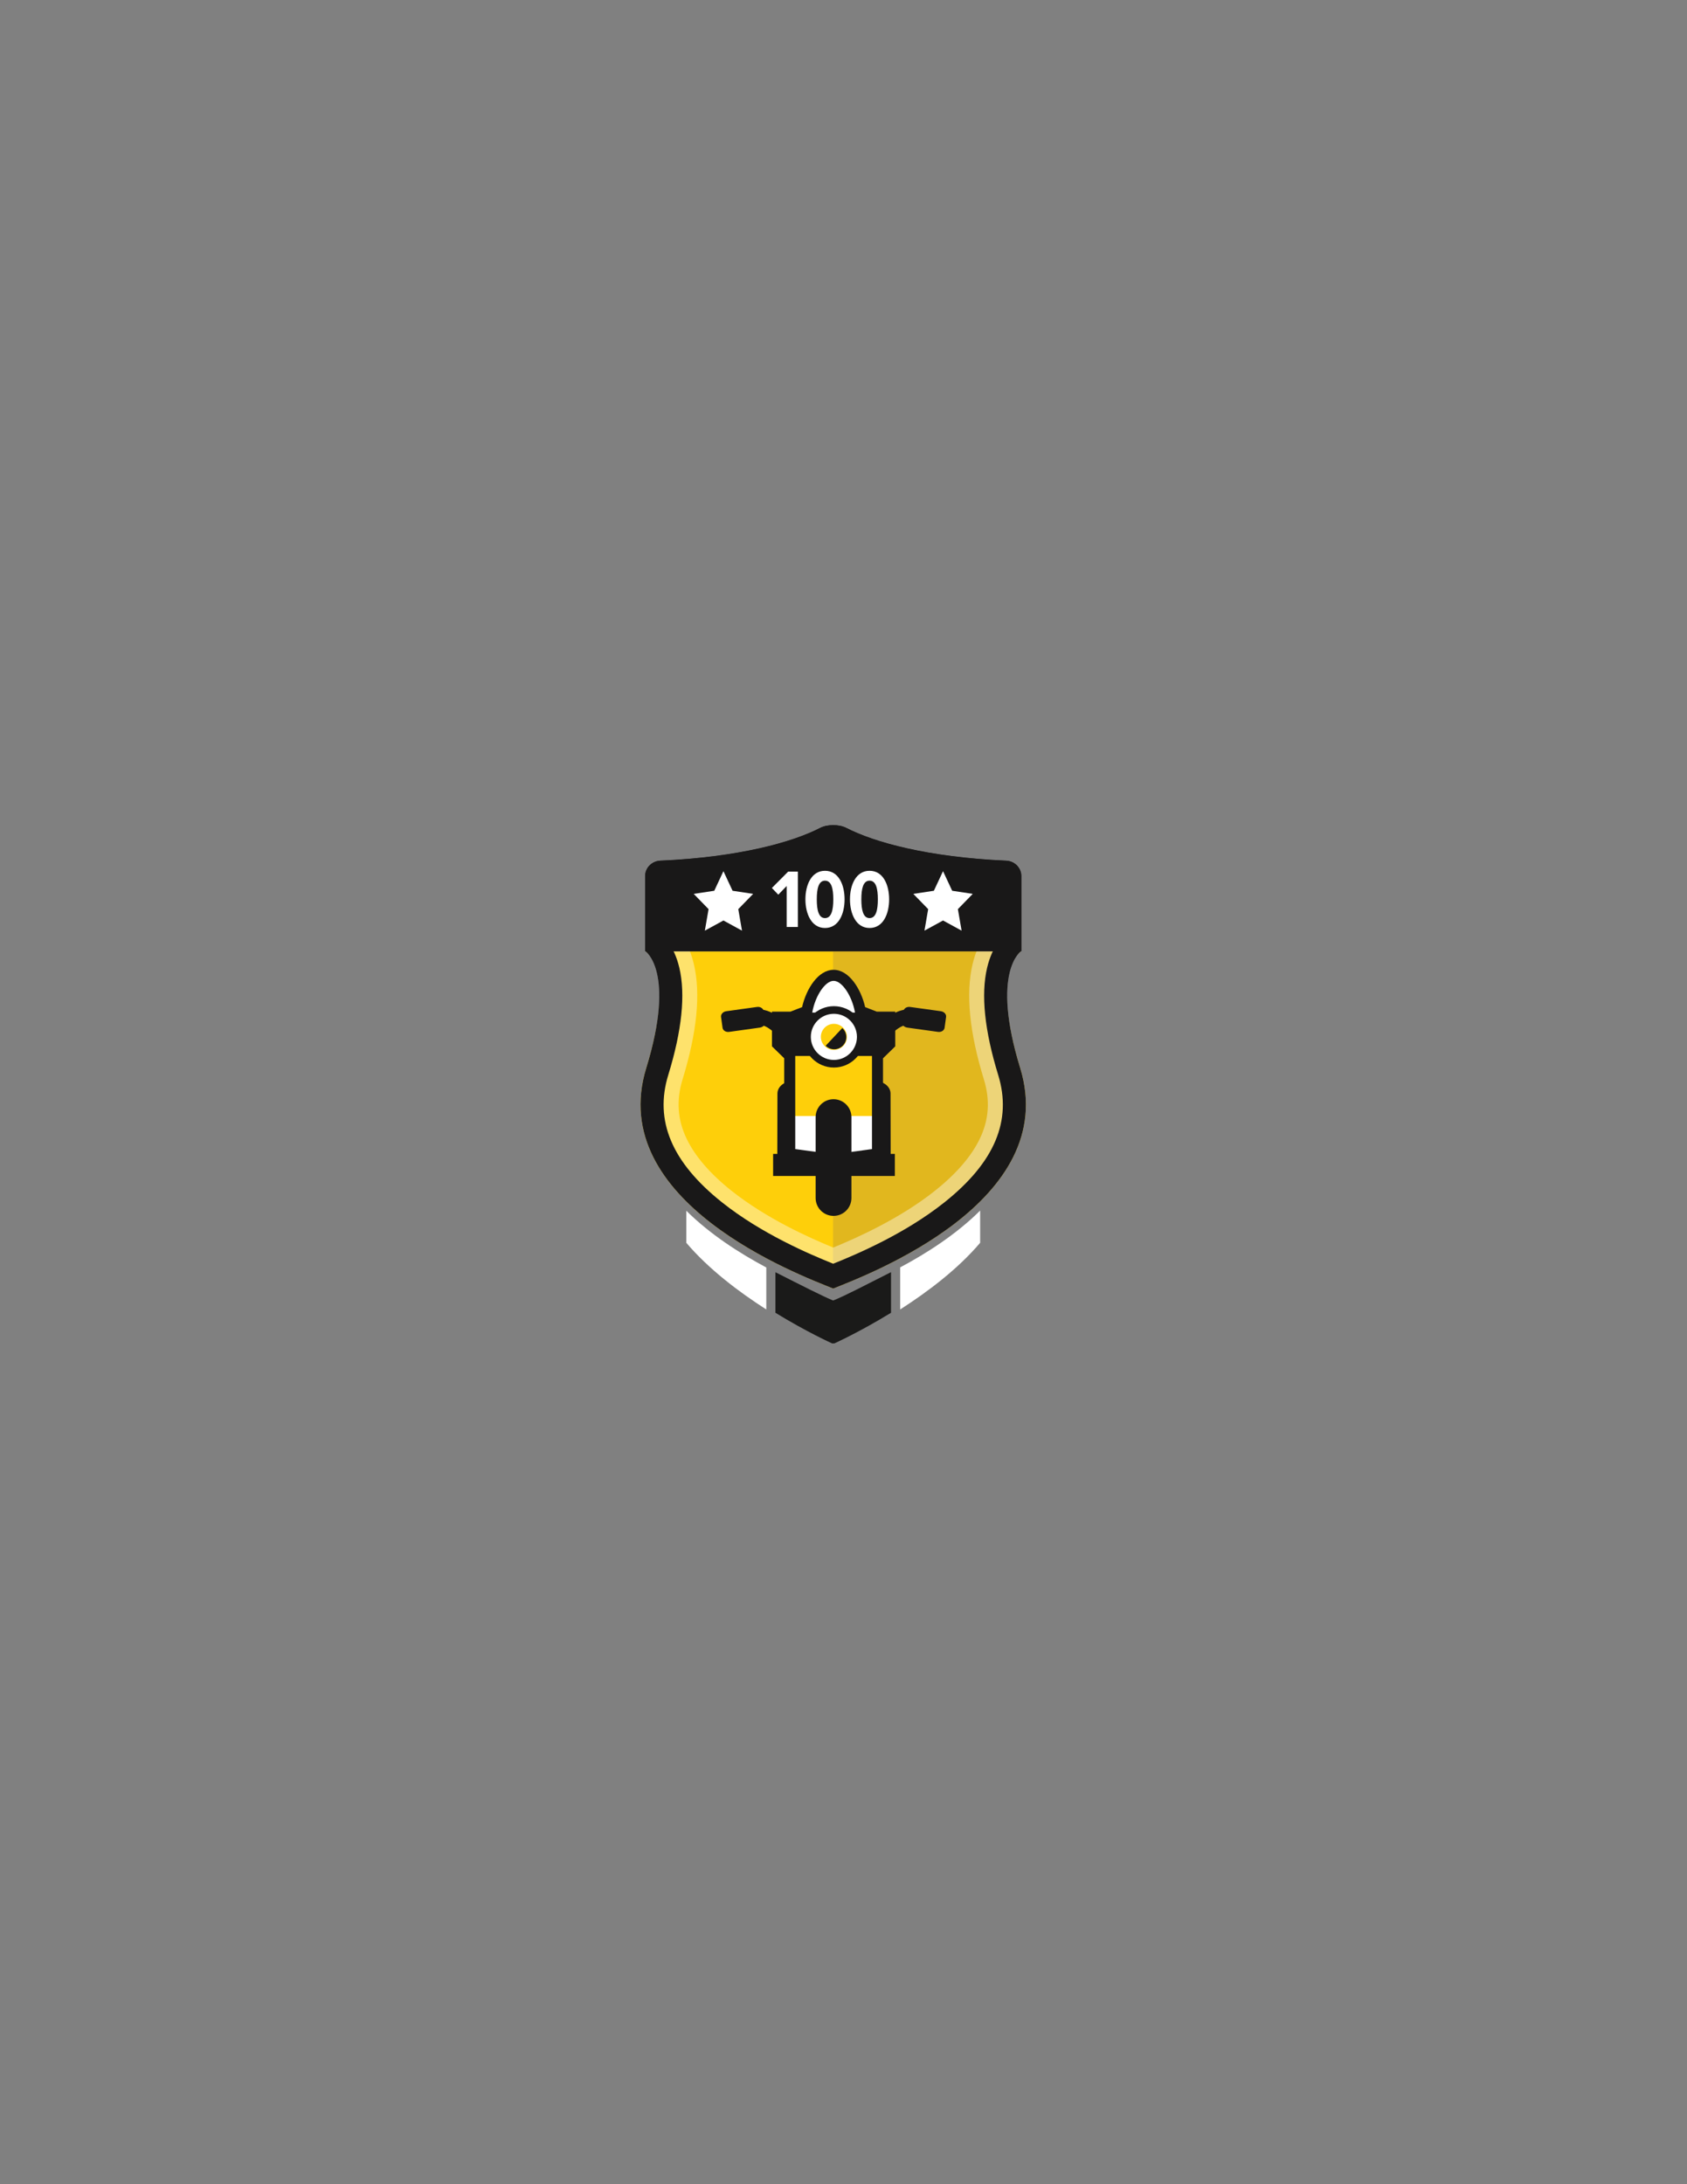 <?xml version="1.0" encoding="utf-8"?>
<!-- Generator: Adobe Illustrator 16.0.0, SVG Export Plug-In . SVG Version: 6.00 Build 0)  -->
<!DOCTYPE svg PUBLIC "-//W3C//DTD SVG 1.1//EN" "http://www.w3.org/Graphics/SVG/1.1/DTD/svg11.dtd">
<svg version="1.1" id="Layer_1" xmlns="http://www.w3.org/2000/svg" xmlns:xlink="http://www.w3.org/1999/xlink" x="0px" y="0px"
	 width="612px" height="792px" viewBox="0 0 612 792" enable-background="new 0 0 612 792" xml:space="preserve">
<rect x="0" y="0" width="612" height="792" fill="#808080" stroke="none"/>
<path fill="none" d="M346.63,60"/>
<path fill="none" d="M346.63,3305.597"/>
<path fill="#FECF0A" d="M370.107,387.303c-10.15-32.987-1.588-41.101,0.215-42.339h-67.617h-68.482
	c1.803,1.238,10.366,9.352,0.216,42.339c-14.918,48.481,55.285,74.915,67.834,79.935c0.136-0.054,0.282-0.112,0.433-0.172
	C316.342,461.639,384.861,435.257,370.107,387.303"/>
<g opacity="0.6">
	<g>
		<defs>
			<rect id="SVGID_1_" x="302.2" y="344.96" width="69.47" height="122.101"/>
		</defs>
		<clipPath id="SVGID_2_">
			<use xlink:href="#SVGID_1_"  overflow="visible"/>
		</clipPath>
		<path clip-path="url(#SVGID_2_)" fill="#CDA72C" d="M369.605,387.303c-10.15-32.987-1.588-41.101,0.215-42.339h-67.617v122.102
			C315.84,461.639,384.359,435.257,369.605,387.303"/>
	</g>
</g>
<g opacity="0.4">
	<g>
		<defs>
			<rect id="SVGID_3_" x="232.37" y="299.19" width="139.81" height="168.05"/>
		</defs>
		<clipPath id="SVGID_4_">
			<use xlink:href="#SVGID_3_"  overflow="visible"/>
		</clipPath>
		<path clip-path="url(#SVGID_4_)" fill="#FFFFFF" d="M302.272,313.247c12.872,6.204,32.309,10.53,54.448,12.167v14.542
			c-1.52,2.447-2.946,5.632-3.91,9.729c-2.504,10.653-1.121,24.675,4.109,41.676c2.329,7.568,1.856,14.6-1.445,21.499
			c-3.049,6.373-8.518,12.725-16.25,18.875c-12.736,10.132-28.211,17.049-36.952,20.637c-8.741-3.588-24.216-10.505-36.952-20.637
			c-7.732-6.15-13.2-12.502-16.251-18.875c-3.301-6.898-3.772-13.931-1.444-21.499c5.23-17.001,6.613-31.023,4.109-41.676
			c-0.964-4.097-2.391-7.282-3.909-9.729v-14.542C269.963,323.777,289.4,319.451,302.272,313.247 M302.272,299.186
			c-1.726,0-3.453,0.347-4.794,1.037c-9.943,5.12-29.272,10.588-57.985,11.864c-3.016,0.134-5.465,2.57-5.465,5.589v27.161
			c0,0,11.263,7.192,0.41,42.466c-14.917,48.482,55.284,74.915,67.834,79.934c12.549-5.019,82.752-31.451,67.834-79.934
			c-10.853-35.274,0.409-42.466,0.409-42.466v-27.161c0-3.019-2.448-5.455-5.465-5.589c-28.713-1.276-48.041-6.744-57.983-11.864
			C305.725,299.532,303.999,299.186,302.272,299.186"/>
	</g>
</g>
<path fill="#191818" d="M370.517,317.676c0-3.02-2.449-5.455-5.466-5.589c-28.713-1.276-48.041-6.744-57.983-11.865
	c-2.685-1.382-6.905-1.382-9.59,0c-9.942,5.121-29.271,10.589-57.984,11.865c-3.016,0.134-5.465,2.569-5.465,5.589v27.161
	c0,0,0.07,0.041,0.195,0.127h136.099c0.125-0.086,0.194-0.127,0.194-0.127V317.676z"/>
<path fill="#191818" d="M302.272,307.552c0.526,0,0.894,0.091,1.006,0.13c13.13,6.748,34.478,11.32,58.872,12.638v21.295
	c-1.498,2.069-3.057,5.072-4.053,9.313c-2.281,9.702-0.931,22.77,4.013,38.836c5.108,16.6-1.272,31.719-19.505,46.221
	c-14.387,11.444-31.92,18.869-40.333,22.248c-8.412-3.379-25.945-10.804-40.333-22.248c-18.232-14.502-24.612-29.621-19.505-46.221
	c4.944-16.066,6.294-29.134,4.013-38.836c-0.997-4.241-2.555-7.243-4.053-9.313V320.32c24.393-1.318,45.742-5.89,58.871-12.638
	C301.379,307.643,301.745,307.552,302.272,307.552 M302.272,299.186c-1.726,0-3.453,0.346-4.794,1.037
	c-9.943,5.12-29.272,10.588-57.985,11.864c-3.016,0.134-5.465,2.57-5.465,5.589v27.161c0,0,11.263,7.192,0.41,42.466
	c-14.917,48.482,55.284,74.915,67.834,79.934c12.549-5.019,82.751-31.451,67.834-79.934c-10.853-35.274,0.409-42.466,0.409-42.466
	v-27.161c0-3.019-2.448-5.455-5.465-5.589c-28.713-1.276-48.041-6.744-57.983-11.864
	C305.725,299.531,303.999,299.186,302.272,299.186"/>
<polygon fill="#FFFFFF" points="285.381,336.132 285.381,321.26 282.34,324.421 280.021,321.982 285.924,316.051 289.445,316.051 
	289.445,336.132 "/>
<path fill="#FFFFFF" d="M292.183,326.106c0-5.178,2.138-10.355,7.104-10.355c4.998,0,7.105,5.178,7.105,10.355
	c0,5.148-2.077,10.388-7.105,10.388C294.32,336.494,292.183,331.255,292.183,326.106 M302.299,326.106
	c0-3.884-0.663-6.772-3.012-6.772c-2.317,0-2.979,2.889-2.979,6.772c0,3.854,0.662,6.805,2.979,6.805
	C301.636,332.911,302.299,329.961,302.299,326.106"/>
<path fill="#FFFFFF" d="M308.348,326.106c0-5.178,2.137-10.355,7.105-10.355c4.996,0,7.104,5.178,7.104,10.355
	c0,5.148-2.078,10.388-7.104,10.388C310.484,336.494,308.348,331.255,308.348,326.106 M318.463,326.106
	c0-3.884-0.662-6.772-3.01-6.772c-2.319,0-2.981,2.889-2.981,6.772c0,3.854,0.662,6.805,2.981,6.805
	C317.801,332.911,318.463,329.961,318.463,326.106"/>
<path fill="#191818" d="M287.212,392.138h30.674c2.853,0,5.171,1.97,5.18,4.4l0.048,22.449h-41.129l0.049-22.449
	C282.041,394.107,284.359,392.138,287.212,392.138"/>
<rect x="280.464" y="418.409" fill="#191818" width="44.17" height="8.005"/>
<path fill="#FECF0A" d="M317.702,368.825h-5.591c-1.143-6.24-5.051-15.168-9.698-15.168s-8.556,8.928-9.699,15.168h-5.59h-2.466
	v2.165v5.413v2.165l1.834,4.331v35.509h31.842v-35.509l1.834-4.331v-2.165v-5.413v-2.165H317.702z"/>
<rect x="286.152" y="404.675" fill="#FFFFFF" width="33.078" height="13.543"/>
<path fill="#FFFFFF" d="M312.87,368.176c0,5.74-4.653,10.393-10.394,10.393s-10.393-4.653-10.393-10.393s4.652-14.723,10.393-14.723
	S312.87,362.436,312.87,368.176"/>
<path fill="#191818" d="M292.724,380.474c-1.89,0-6.446-0.609-11.54-5.704c-4.081-4.081-7.139-3.261-7.266-3.224
	c-1.435,0.511-2.976-0.247-3.488-1.683c-0.512-1.435,0.273-3.027,1.709-3.539c2.299-0.822,7.613-0.789,12.947,4.544
	c4.336,4.336,7.658,4.093,7.795,4.083c1.511-0.218,2.873,0.836,3.088,2.345c0.216,1.509-0.867,2.911-2.375,3.126
	C293.476,380.438,293.176,380.474,292.724,380.474"/>
<path fill="#191818" d="M264.515,374.165l11.151-1.549c1.185-0.164,2.033-1.096,1.896-2.081l-0.545-3.925
	c-0.137-0.984-1.208-1.65-2.393-1.485l-11.151,1.549c-1.185,0.164-2.033,1.096-1.897,2.081l0.545,3.925
	C262.26,373.664,263.33,374.33,264.515,374.165"/>
<path fill="#191818" d="M312.07,380.474c-0.453,0-0.752-0.035-0.87-0.052c-1.509-0.215-2.556-1.613-2.341-3.122
	c0.214-1.488,1.582-2.52,3.062-2.35c0.238,0.021,3.522,0.183,7.787-4.083c5.332-5.332,10.647-5.366,12.946-4.544
	c1.436,0.512,2.184,2.091,1.671,3.526c-0.513,1.436-2.093,2.182-3.526,1.671c-0.053-0.012-3.109-0.83-7.189,3.249
	C318.518,379.863,313.96,380.474,312.07,380.474"/>
<path fill="#191818" d="M302.487,422.593l-17.995-2.437v-36.414l-4.439-4.331v-12.586h6.697l4.226-1.637
	c1.548-6.752,5.907-13.531,11.437-13.531c5.531,0,9.891,6.779,11.438,13.531l4.226,1.637h6.697v12.586l-4.438,4.331v36.412
	L302.487,422.593z M288.492,416.661l13.992,1.895l13.85-1.892v-34.607l4.438-4.331v-6.9h-3.444l-6.982-2.705l-0.201-1.1
	c-1.109-6.053-4.723-11.363-7.732-11.363c-3.009,0-6.621,5.311-7.73,11.363l-0.202,1.1l-6.981,2.705h-3.445v6.9l4.439,4.331V416.661
	z"/>
<path fill="#191818" d="M340.279,374.165l-11.15-1.549c-1.186-0.164-2.034-1.096-1.897-2.081l0.545-3.925
	c0.138-0.984,1.208-1.65,2.392-1.485l11.152,1.549c1.184,0.164,2.033,1.096,1.897,2.081l-0.546,3.925
	C342.535,373.664,341.465,374.33,340.279,374.165"/>
<polygon fill="#191818" points="282.84,369.187 292.661,367.165 312.438,367.165 318.211,369.042 322.771,368.825 322.771,378.569 
	318.334,382.899 287.025,382.899 282.055,378.569 "/>
<path fill="#FECF0A" d="M312.256,375.971c0,5.381-4.361,9.743-9.742,9.743c-5.383,0-9.744-4.362-9.744-9.743
	s4.361-9.743,9.744-9.743C307.895,366.228,312.256,370.59,312.256,375.971"/>
<path fill="#FFFFFF" d="M302.514,371.244c2.605,0,4.727,2.12,4.727,4.727c0,2.605-2.121,4.726-4.727,4.726
	c-2.607,0-4.728-2.12-4.728-4.726C297.786,373.364,299.906,371.244,302.514,371.244 M302.514,366.228
	c-5.382,0-9.744,4.362-9.744,9.743c0,5.382,4.362,9.743,9.744,9.743c5.381,0,9.742-4.361,9.742-9.743
	C312.256,370.589,307.895,366.228,302.514,366.228"/>
<path fill="#191818" d="M302.514,387.093c-6.134,0-11.125-4.989-11.125-11.123c0-6.133,4.991-11.123,11.125-11.123
	c6.133,0,11.122,4.99,11.122,11.123C313.636,382.104,308.646,387.093,302.514,387.093 M302.514,367.607
	c-4.613,0-8.365,3.751-8.365,8.363s3.752,8.364,8.365,8.364c4.611,0,8.362-3.752,8.362-8.364S307.125,367.607,302.514,367.607"/>
<path fill="#191818" d="M305.557,372.782l-6.027,6.416c0.795,0.782,1.884,1.265,3.088,1.265c2.432,0,4.404-1.971,4.404-4.403
	C307.021,374.758,306.455,373.588,305.557,372.782"/>
<path fill="#191818" d="M302.384,398.579c-3.589,0-6.496,2.908-6.496,6.496v29.317c0,3.588,2.907,6.496,6.496,6.496
	c3.587,0,6.495-2.908,6.495-6.496v-29.317C308.879,401.487,305.971,398.579,302.384,398.579"/>
<polygon fill="#FFFFFF" points="273.219,324.126 265.76,322.995 262.439,315.897 259.118,322.995 251.66,324.126 257.05,329.66 
	255.702,337.455 262.439,333.774 269.176,337.455 267.828,329.66 "/>
<polygon fill="#FFFFFF" points="352.885,324.126 345.427,322.995 342.105,315.897 338.785,322.995 331.326,324.126 336.717,329.66 
	335.369,337.455 342.105,333.774 348.842,337.455 347.496,329.66 "/>
<path fill="#1A1A19" d="M302.246,471.57c-3.51-1.403-11.533-5.484-20.94-10.254v14.698c11.415,7.014,20.567,11.113,20.567,11.113
	l0.398-0.001l0.399,0.001c0,0,9.153-4.1,20.567-11.113v-14.726c-9.063,4.597-16.848,8.632-20.561,10.109
	C302.527,471.458,302.382,471.517,302.246,471.57"/>
<path fill="#FFFFFF" d="M248.977,450.647c8.118,9.569,19.146,17.858,29.014,24.17v-15.224c-9.689-5.161-20.402-12.017-29.014-20.575
	V450.647z"/>
<path fill="#FFFFFF" d="M326.555,474.817c9.869-6.312,20.895-14.601,29.014-24.17v-11.686c-8.606,8.569-19.316,15.433-29.014,20.602
	V474.817z"/>
</svg>
